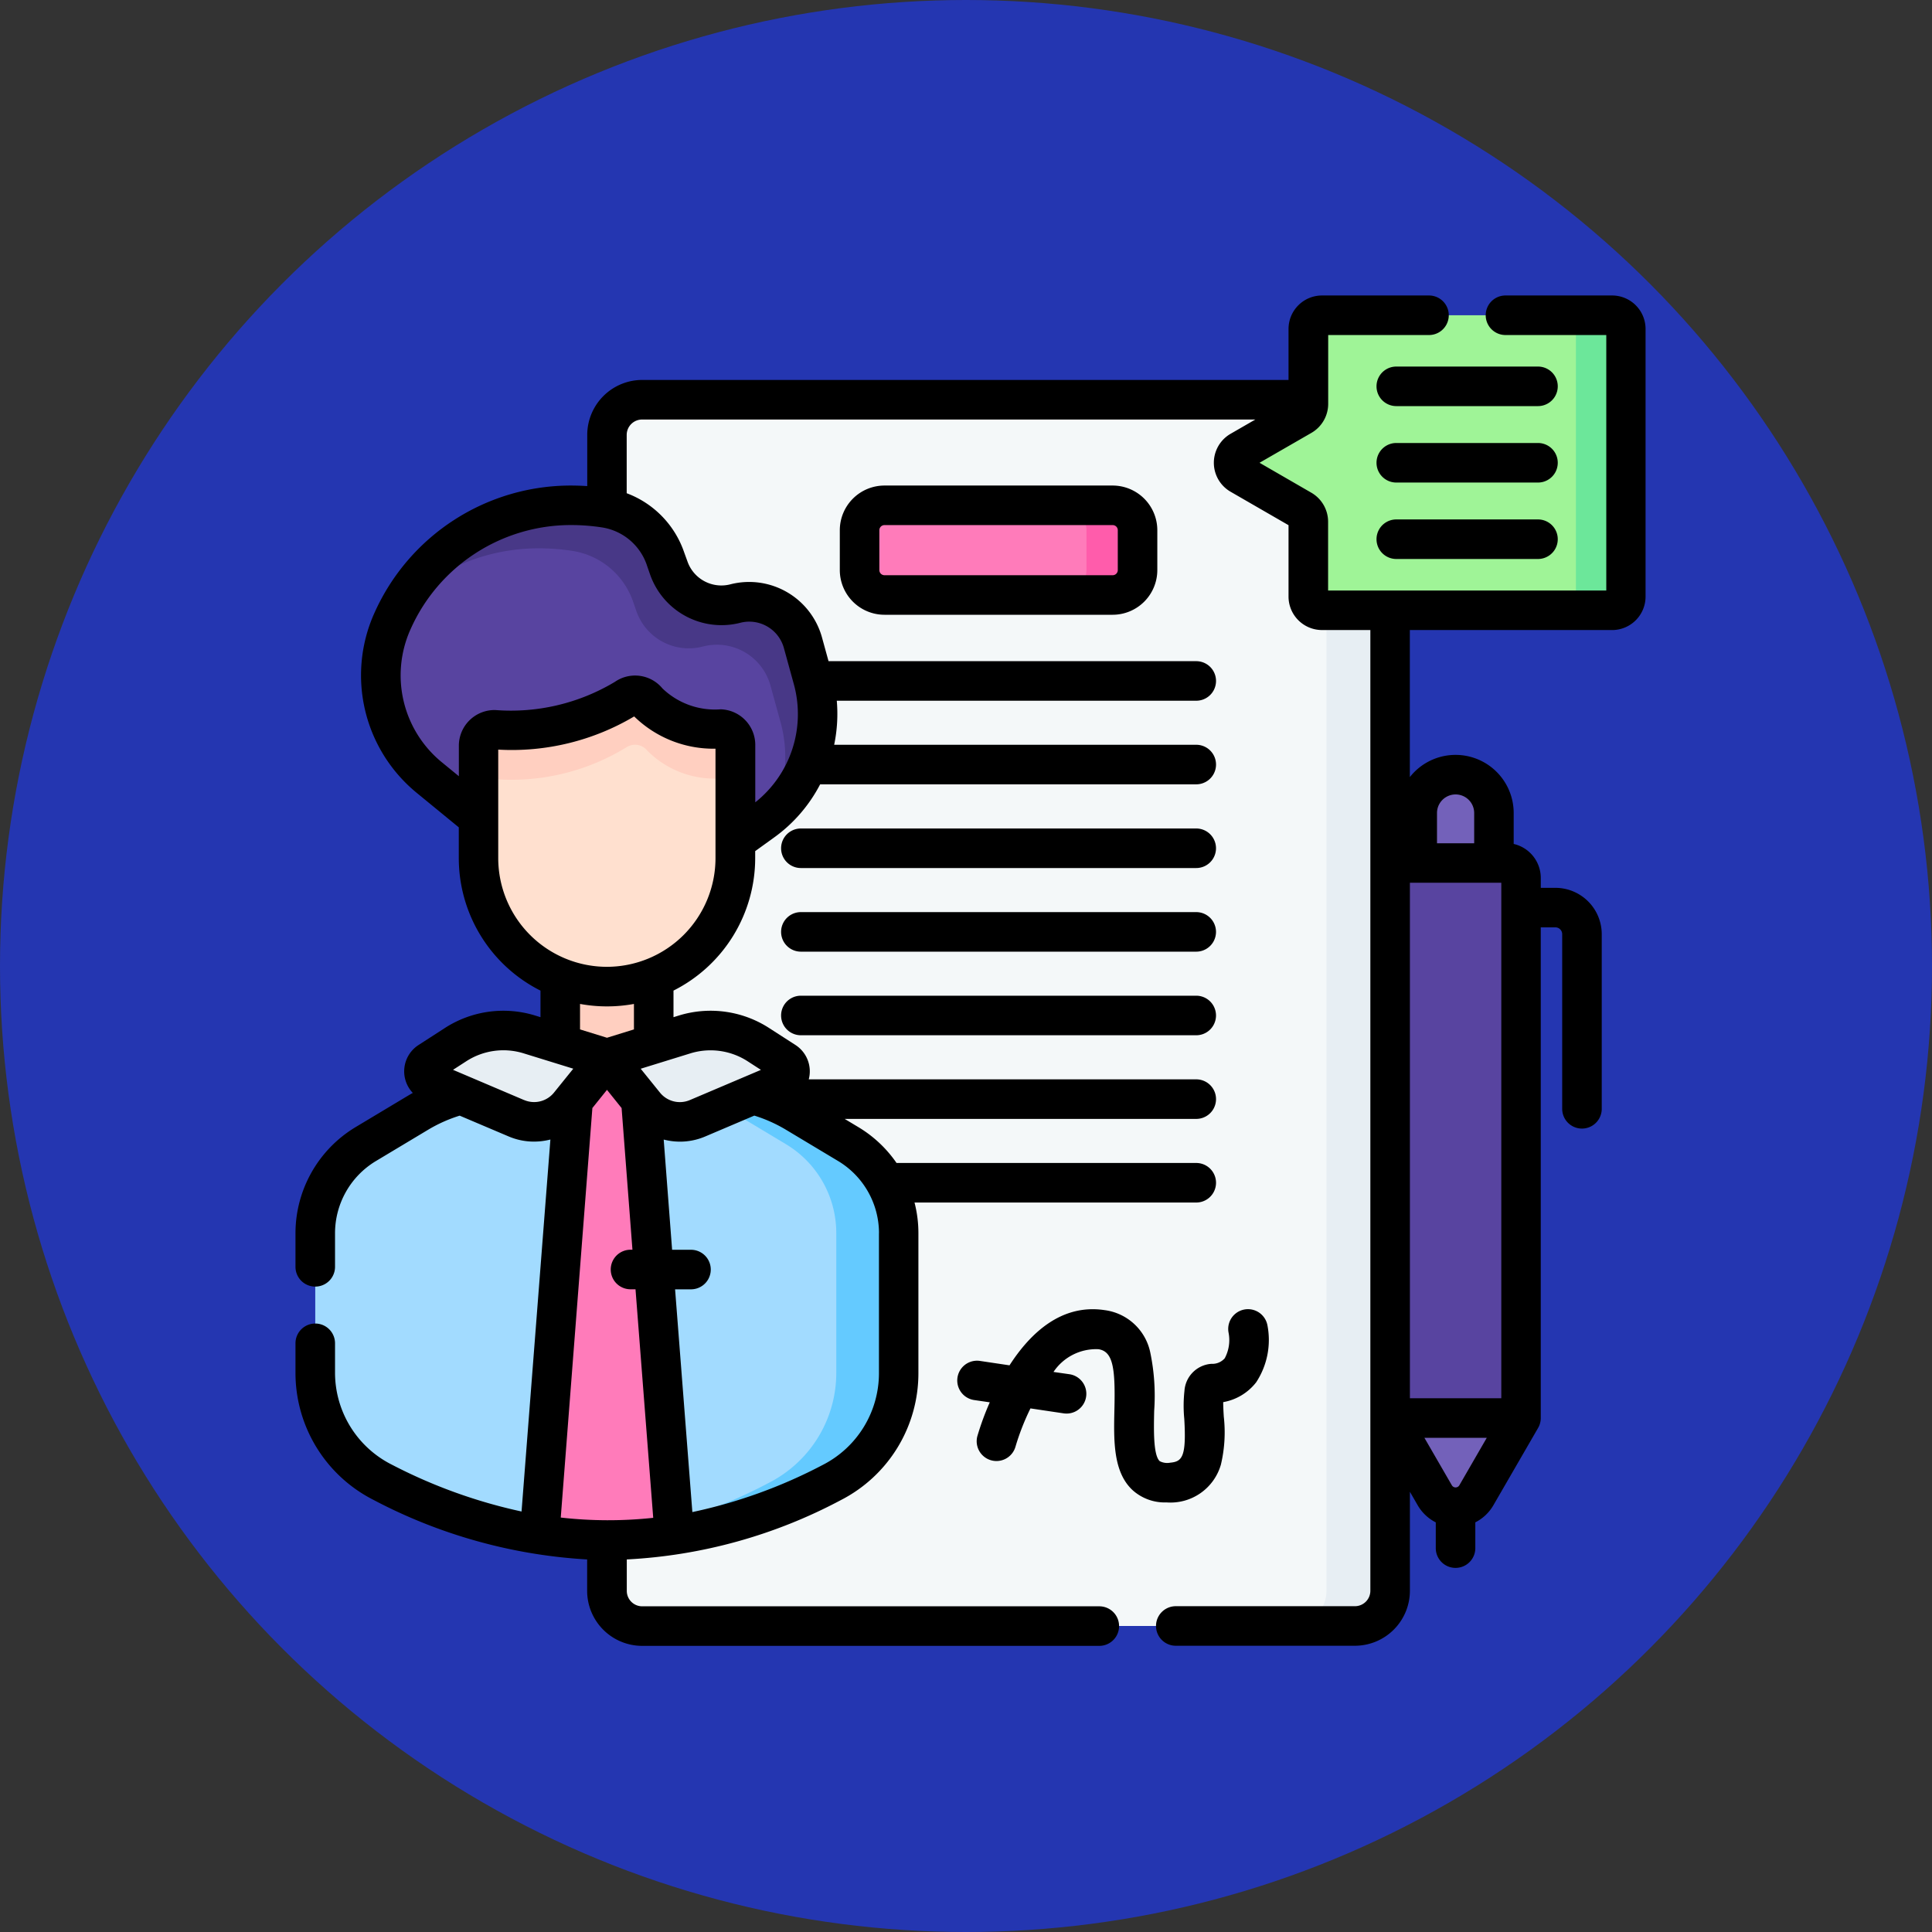 <svg xmlns="http://www.w3.org/2000/svg" width="85" height="85" viewBox="0 0 85 85">
  <rect x="0" y="0" width="85" height="85" fill="#333333" stroke="none"/>
  <g id="Grupo_1099882" data-name="Grupo 1099882" transform="translate(-705.051 -4882)">
    <circle id="Elipse_11521" data-name="Elipse 11521" cx="42.5" cy="42.5" r="42.5" transform="translate(705.051 4882)" fill="#2436b1"/>
    <g id="declaracion" transform="translate(718.051 4895)">
      <g id="Grupo_1099880" data-name="Grupo 1099880" transform="translate(0.87 0.87)">
        <path id="Trazado_874363" data-name="Trazado 874363" d="M151.028,93.479H119.672a1.549,1.549,0,0,1-1.549-1.549V41.079a1.549,1.549,0,0,1,1.549-1.549h31.356a1.549,1.549,0,0,1,1.549,1.549V91.93A1.549,1.549,0,0,1,151.028,93.479Z" transform="translate(-105.288 -35.814)" fill="#f4f8f9"/>
        <path id="Trazado_874364" data-name="Trazado 874364" d="M380.354,39.53h-2.8a1.549,1.549,0,0,1,1.549,1.549V91.93a1.549,1.549,0,0,1-1.549,1.549h2.8A1.549,1.549,0,0,0,381.9,91.93V41.079A1.549,1.549,0,0,0,380.354,39.53Z" transform="translate(-334.613 -35.814)" fill="#e7eef3"/>
        <path id="Trazado_874365" data-name="Trazado 874365" d="M225.032,83.517h-10.04a1.1,1.1,0,0,1-1.095-1.095V80.668a1.1,1.1,0,0,1,1.095-1.095h10.04a1.1,1.1,0,0,1,1.095,1.095v1.755A1.1,1.1,0,0,1,225.032,83.517Z" transform="translate(-189.949 -71.211)" fill="#ff7bba"/>
        <path id="Trazado_874366" data-name="Trazado 874366" d="M292.737,79.573h-2.248a1.1,1.1,0,0,1,1.095,1.095v1.755a1.1,1.1,0,0,1-1.095,1.095h2.248a1.1,1.1,0,0,0,1.095-1.095V80.668A1.1,1.1,0,0,0,292.737,79.573Z" transform="translate(-257.654 -71.211)" fill="#ff5cab"/>
        <path id="Trazado_874367" data-name="Trazado 874367" d="M19.77,310.423l2.324-.2,5.811-1.8,2.887-2.125,1.235-4.1-.109-4.776-.781-3.25-3.25-2.073-2.354-1.5-5.2-1.291L14,290.876a7.263,7.263,0,0,0-1.986.821l-2.3,1.379a4.56,4.56,0,0,0-2.214,3.91v6.138a5.426,5.426,0,0,0,2.971,4.828,22.2,22.2,0,0,0,8.544,2.491Z" transform="translate(-7.5 -256.606)" fill="#a2dbff"/>
        <path id="Trazado_874368" data-name="Trazado 874368" d="M118.282,293.075l-2.3-1.379a7.262,7.262,0,0,0-1.986-.821l-6.336-1.573-1.372.341,6.018,1.494,3.23,1.938a4.56,4.56,0,0,1,2.214,3.91v6.162a5.425,5.425,0,0,1-2.947,4.816,21.715,21.715,0,0,1-8.462,2.479,20.872,20.872,0,0,0,11.229-2.491,5.411,5.411,0,0,0,2.925-4.8v-6.162a4.56,4.56,0,0,0-2.214-3.91Z" transform="translate(-94.827 -256.605)" fill="#64caff"/>
        <path id="Trazado_874369" data-name="Trazado 874369" d="M98.5,314.161l-1.424-18.375-.136-2.083H94.123l-.139,2.12-1.421,18.322A19.35,19.35,0,0,0,98.5,314.161Z" transform="translate(-82.694 -260.496)" fill="#ff7bba"/>
        <path id="Trazado_874370" data-name="Trazado 874370" d="M100.4,242.348h4.113V247.8H100.4Z" transform="translate(-89.618 -215.099)" fill="#ffcfc0"/>
        <path id="Trazado_874371" data-name="Trazado 874371" d="M49.688,99.691l1.106-2.3-.318-2.7L49.387,92.3l-2.129-.9s-2.153-.048-2.226,0A15.925,15.925,0,0,1,43.9,89.714L41.67,87.222,39.3,87.44l-3.435.919-1.6,1.116-.584.659-.517.615c-.117.21-.227.426-.326.648l-.044.1a5.8,5.8,0,0,0,1.645,6.811l2.175,1.782,11.3,1.012,1.2-.856c.155-.111.3-.229.443-.352Z" transform="translate(-29.428 -77.972)" fill="#5844a0"/>
        <path id="Trazado_874372" data-name="Trazado 874372" d="M57.861,87.223l-.444-1.613a2.443,2.443,0,0,0-2.974-1.716,2.444,2.444,0,0,1-2.926-1.563l-.141-.407a3.366,3.366,0,0,0-2.628-2.231,9.708,9.708,0,0,0-1.507-.12A8.608,8.608,0,0,0,39.7,83.988a8.606,8.606,0,0,1,6.114-2.523,9.709,9.709,0,0,1,1.507.12,3.366,3.366,0,0,1,2.628,2.231l.141.407a2.444,2.444,0,0,0,2.926,1.563A2.444,2.444,0,0,1,55.991,87.5l.444,1.613a5.8,5.8,0,0,1-.348,4.018A5.807,5.807,0,0,0,57.861,87.223Z" transform="translate(-35.964 -71.211)" fill="#483887"/>
        <path id="Trazado_874373" data-name="Trazado 874373" d="M75.074,164.438a5.65,5.65,0,0,1-5.65-5.65v-4.95a.7.7,0,0,1,.714-.7,9.685,9.685,0,0,0,5.774-1.391.694.694,0,0,1,.931.13,4.163,4.163,0,0,0,3.2,1.23.7.7,0,0,1,.681.7v4.981A5.65,5.65,0,0,1,75.074,164.438Z" transform="translate(-62.239 -134.901)" fill="#ffe0cf"/>
        <path id="Trazado_874374" data-name="Trazado 874374" d="M80.043,153.106a4.162,4.162,0,0,1-3.2-1.23.694.694,0,0,0-.931-.13,9.686,9.686,0,0,1-5.774,1.391.7.7,0,0,0-.714.7v2.173a.7.7,0,0,1,.714-.7,9.685,9.685,0,0,0,5.774-1.391.694.694,0,0,1,.931.13,4.162,4.162,0,0,0,3.2,1.23.7.7,0,0,1,.681.7v-2.173A.7.7,0,0,0,80.043,153.106Z" transform="translate(-62.239 -134.9)" fill="#ffcfc0"/>
        <path id="Trazado_874375" data-name="Trazado 874375" d="M56.77,279.952,55.115,282a1.99,1.99,0,0,1-2.327.582l-3.76-1.6a.508.508,0,0,1-.077-.895l1.156-.747a3.883,3.883,0,0,1,3.254-.448Z" transform="translate(-43.936 -247.255)" fill="#e7eef3"/>
        <path id="Trazado_874376" data-name="Trazado 874376" d="M118.118,279.952,119.773,282a1.99,1.99,0,0,0,2.327.582l3.76-1.6a.508.508,0,0,0,.077-.895l-1.156-.747a3.883,3.883,0,0,0-3.254-.448Z" transform="translate(-105.283 -247.255)" fill="#e7eef3"/>
        <path id="Trazado_874377" data-name="Trazado 874377" d="M359.015,8.1v3.3a.6.6,0,0,1-.3.521l-2.685,1.55a.6.6,0,0,0,0,1.041l2.685,1.55a.6.6,0,0,1,.3.521v3.3a.6.6,0,0,0,.6.6h12.773a.6.6,0,0,0,.6-.6V8.1a.6.6,0,0,0-.6-.6H359.616a.6.6,0,0,0-.6.6Z" transform="translate(-315.324 -7.5)" fill="#9ff497"/>
        <path id="Trazado_874378" data-name="Trazado 874378" d="M482.524,7.5h-2.2a.6.6,0,0,1,.6.6V19.879a.6.6,0,0,1-.6.6h2.2a.6.6,0,0,0,.6-.6V8.1A.6.6,0,0,0,482.524,7.5Z" transform="translate(-425.46 -7.5)" fill="#6ce79a"/>
        <path id="Trazado_874379" data-name="Trazado 874379" d="M420.833,239.606h-5.761V215.848a.663.663,0,0,1,.663-.663h4.435a.663.663,0,0,1,.663.663Z" transform="translate(-367.782 -191.088)" fill="#5844a0"/>
        <g id="Grupo_1099879" data-name="Grupo 1099879" transform="translate(47.29 20.212)">
          <path id="Trazado_874380" data-name="Trazado 874380" d="M420.833,425.661h-5.761l1.962,3.393a1.061,1.061,0,0,0,1.838,0Z" transform="translate(-415.072 -397.354)" fill="#7361ba"/>
          <path id="Trazado_874381" data-name="Trazado 874381" d="M428.726,185.582h-3.377v-2.2a1.688,1.688,0,1,1,3.377,0Z" transform="translate(-424.157 -181.697)" fill="#7361ba"/>
        </g>
      </g>
      <g id="Grupo_1099881" data-name="Grupo 1099881" transform="translate(0 0)">
        <path id="Trazado_874382" data-name="Trazado 874382" d="M208.361,72.072a1.967,1.967,0,0,0-1.965,1.965v1.755a1.967,1.967,0,0,0,1.965,1.965H218.4a1.967,1.967,0,0,0,1.965-1.965V74.037a1.967,1.967,0,0,0-1.965-1.965Zm10.265,1.965v1.755a.225.225,0,0,1-.225.225h-10.04a.225.225,0,0,1-.225-.225V74.037a.225.225,0,0,1,.225-.225H218.4A.225.225,0,0,1,218.626,74.037Z" transform="translate(-182.448 -63.71)"/>
        <path id="Trazado_874383" data-name="Trazado 874383" d="M185.011,203.844h17.394a.87.87,0,1,0,0-1.74H185.011a.87.87,0,1,0,0,1.74Z" transform="translate(-162.776 -178.654)"/>
        <path id="Trazado_874384" data-name="Trazado 874384" d="M185.011,235.551h17.394a.87.87,0,0,0,0-1.74H185.011a.87.87,0,1,0,0,1.74Z" transform="translate(-162.776 -206.682)"/>
        <path id="Trazado_874385" data-name="Trazado 874385" d="M185.011,267.257h17.394a.87.87,0,0,0,0-1.74H185.011a.87.87,0,0,0,0,1.74Z" transform="translate(-162.776 -234.71)"/>
        <path id="Trazado_874386" data-name="Trazado 874386" d="M417.017,26.95h-6.234a.87.87,0,1,0,0,1.74h6.234a.87.87,0,1,0,0-1.74Z" transform="translate(-362.352 -23.823)"/>
        <path id="Trazado_874387" data-name="Trazado 874387" d="M417.017,55.936h-6.234a.87.87,0,1,0,0,1.74h6.234a.87.87,0,1,0,0-1.74Z" transform="translate(-362.352 -49.446)"/>
        <path id="Trazado_874388" data-name="Trazado 874388" d="M417.017,84.921h-6.234a.87.87,0,1,0,0,1.74h6.234a.87.87,0,1,0,0-1.74Z" transform="translate(-362.352 -75.068)"/>
        <path id="Trazado_874389" data-name="Trazado 874389" d="M57.935,0h-4.7a.87.87,0,0,0,0,1.74h4.435V12.98H45.431V9.952a1.476,1.476,0,0,0-.736-1.274L42.414,7.36,44.7,6.043a1.476,1.476,0,0,0,.735-1.274V1.74h4.435a.87.87,0,0,0,0-1.74h-4.7A1.473,1.473,0,0,0,43.69,1.471V3.716H15.255a2.422,2.422,0,0,0-2.419,2.419V8.386q-.338-.022-.685-.024h-.042a9.461,9.461,0,0,0-8.622,5.575l-.048.107a6.685,6.685,0,0,0,1.89,7.835L7.185,23.4v1.357a6.528,6.528,0,0,0,3.594,5.826v1.169l-.226-.07a4.741,4.741,0,0,0-3.983.548l-1.157.747a1.379,1.379,0,0,0-.252,2.107q-.114.064-.226.131l-2.3,1.379A5.457,5.457,0,0,0,0,41.25v1.485a.87.87,0,1,0,1.74,0V41.25a3.708,3.708,0,0,1,1.791-3.164l2.3-1.379a6.39,6.39,0,0,1,1.393-.623L9.382,37a2.841,2.841,0,0,0,1.112.226,2.89,2.89,0,0,0,.721-.092L9.946,53.5a22.838,22.838,0,0,1-5.722-2.069A4.529,4.529,0,0,1,1.74,47.388V46.1A.87.87,0,1,0,0,46.1v1.289a6.262,6.262,0,0,0,3.432,5.6,22.967,22.967,0,0,0,9.4,2.62v1.383a2.422,2.422,0,0,0,2.419,2.419H35.365a.87.87,0,1,0,0-1.74H15.255a.679.679,0,0,1-.679-.679V55.609A22.472,22.472,0,0,0,24,52.995a6.266,6.266,0,0,0,3.406-5.583V41.25a5.383,5.383,0,0,0-.171-1.344H39.63a.87.87,0,1,0,0-1.74H26.444a5.415,5.415,0,0,0-1.671-1.572l-.611-.367H39.63a.87.87,0,1,0,0-1.74H22.582A1.38,1.38,0,0,0,22,32.977L20.84,32.23a4.741,4.741,0,0,0-3.983-.548l-.226.07V30.582a6.528,6.528,0,0,0,3.594-5.826v-.31l.832-.6a6.65,6.65,0,0,0,2.026-2.339H39.63a.87.87,0,1,0,0-1.74H23.7a6.681,6.681,0,0,0,.115-1.938H39.63a.87.87,0,1,0,0-1.74H23.452l-.29-1.053a3.326,3.326,0,0,0-4.033-2.327A1.581,1.581,0,0,1,17.245,11.7L17.1,11.3a4.244,4.244,0,0,0-2.528-2.6V6.136a.679.679,0,0,1,.679-.679H42.23l-1.09.629a1.471,1.471,0,0,0,0,2.548l2.55,1.472v3.142a1.473,1.473,0,0,0,1.471,1.471H47.29V56.987a.679.679,0,0,1-.679.679H38.73a.87.87,0,1,0,0,1.74h7.881a2.422,2.422,0,0,0,2.419-2.419V52.632l.338.585a1.922,1.922,0,0,0,.8.761v1.133a.87.87,0,1,0,1.74,0V53.977a1.921,1.921,0,0,0,.8-.761l1.954-3.379a.868.868,0,0,0,.125-.449V27.8h.643a.3.3,0,0,1,.3.3v7.683a.87.87,0,1,0,1.74,0V28.1a2.041,2.041,0,0,0-2.039-2.039h-.643V25.63a1.536,1.536,0,0,0-1.192-1.5V22.77a2.558,2.558,0,0,0-4.569-1.581V14.72h8.9a1.473,1.473,0,0,0,1.471-1.471V1.471A1.473,1.473,0,0,0,57.935,0ZM14.348,35.75l.477,6.233H14.74a.87.87,0,0,0,0,1.74h.22l.779,10.055a18.552,18.552,0,0,1-4.068-.012l1.391-18.017.643-.8Zm-4.285-.35L6.931,34.068l.583-.377a3.005,3.005,0,0,1,2.525-.348l2.183.675-.85,1.053a1.124,1.124,0,0,1-1.31.327Zm15.607,5.85v6.162A4.532,4.532,0,0,1,23.2,51.449a22.166,22.166,0,0,1-5.739,2.076l-.76-9.8h.7a.87.87,0,1,0,0-1.74h-.831L16.2,37.136a2.888,2.888,0,0,0,.721.092A2.841,2.841,0,0,0,18.028,37l2.159-.918a6.39,6.39,0,0,1,1.393.623l2.3,1.379a3.708,3.708,0,0,1,1.792,3.164Zm-8.3-7.905a3.006,3.006,0,0,1,2.525.348l.583.377L17.347,35.4a1.124,1.124,0,0,1-1.309-.327l-.85-1.053ZM14.891,32.29l-1.186.367-1.186-.367V31.169a6.559,6.559,0,0,0,2.372,0ZM13.7,29.536a4.785,4.785,0,0,1-4.78-4.78V19.98a10.544,10.544,0,0,0,5.981-1.46,4.989,4.989,0,0,0,3.578,1.419v4.818A4.785,4.785,0,0,1,13.7,29.536ZM15.46,11.869l.141.407A3.33,3.33,0,0,0,19.57,14.4a1.58,1.58,0,0,1,1.915,1.1l.444,1.613a4.957,4.957,0,0,1-1.7,5.186V19.776a1.567,1.567,0,0,0-1.52-1.569,3.333,3.333,0,0,1-2.562-.917A1.561,1.561,0,0,0,14.051,17a8.893,8.893,0,0,1-5.263,1.239,1.57,1.57,0,0,0-1.6,1.57V21.15l-.753-.617a4.939,4.939,0,0,1-1.4-5.787l.042-.094A7.719,7.719,0,0,1,12.109,10.1h.034a8.886,8.886,0,0,1,1.372.109,2.488,2.488,0,0,1,1.945,1.657ZM53.051,25.838V48.518H49.03V25.838ZM51.206,52.345a.191.191,0,0,1-.331,0l-1.207-2.087h2.744ZM50.222,22.77a.818.818,0,1,1,1.636,0V24.1H50.222Z" transform="translate(0 0)"/>
        <path id="Trazado_874390" data-name="Trazado 874390" d="M262.558,391.237a6.143,6.143,0,0,0,.127-2.118c-.011-.19-.026-.441-.025-.633a2.352,2.352,0,0,0,1.45-.872,3.391,3.391,0,0,0,.495-2.512.87.87,0,0,0-1.709.329,1.692,1.692,0,0,1-.169,1.126.726.726,0,0,1-.587.244,1.277,1.277,0,0,0-1.185,1.192,5.936,5.936,0,0,0-.008,1.225c.1,1.693-.1,1.882-.617,1.932a.712.712,0,0,1-.463-.067c-.288-.267-.262-1.393-.244-2.216a9.34,9.34,0,0,0-.168-2.547,2.361,2.361,0,0,0-2.019-1.883c-1.9-.283-3.268,1.018-4.178,2.43l-1.3-.194a.87.87,0,1,0-.257,1.721l.689.1a12.383,12.383,0,0,0-.543,1.477.87.87,0,0,0,1.675.472,10.671,10.671,0,0,1,.658-1.681l1.455.217a.882.882,0,0,0,.13.01.87.87,0,0,0,.128-1.731l-.7-.1a2.257,2.257,0,0,1,1.98-1c.655.1.744.867.7,2.67-.03,1.343-.061,2.731.8,3.53a2.116,2.116,0,0,0,1.494.54A2.307,2.307,0,0,0,262.558,391.237Z" transform="translate(-221.844 -339.798)"/>
      </g>
    </g>
  </g>
</svg>
